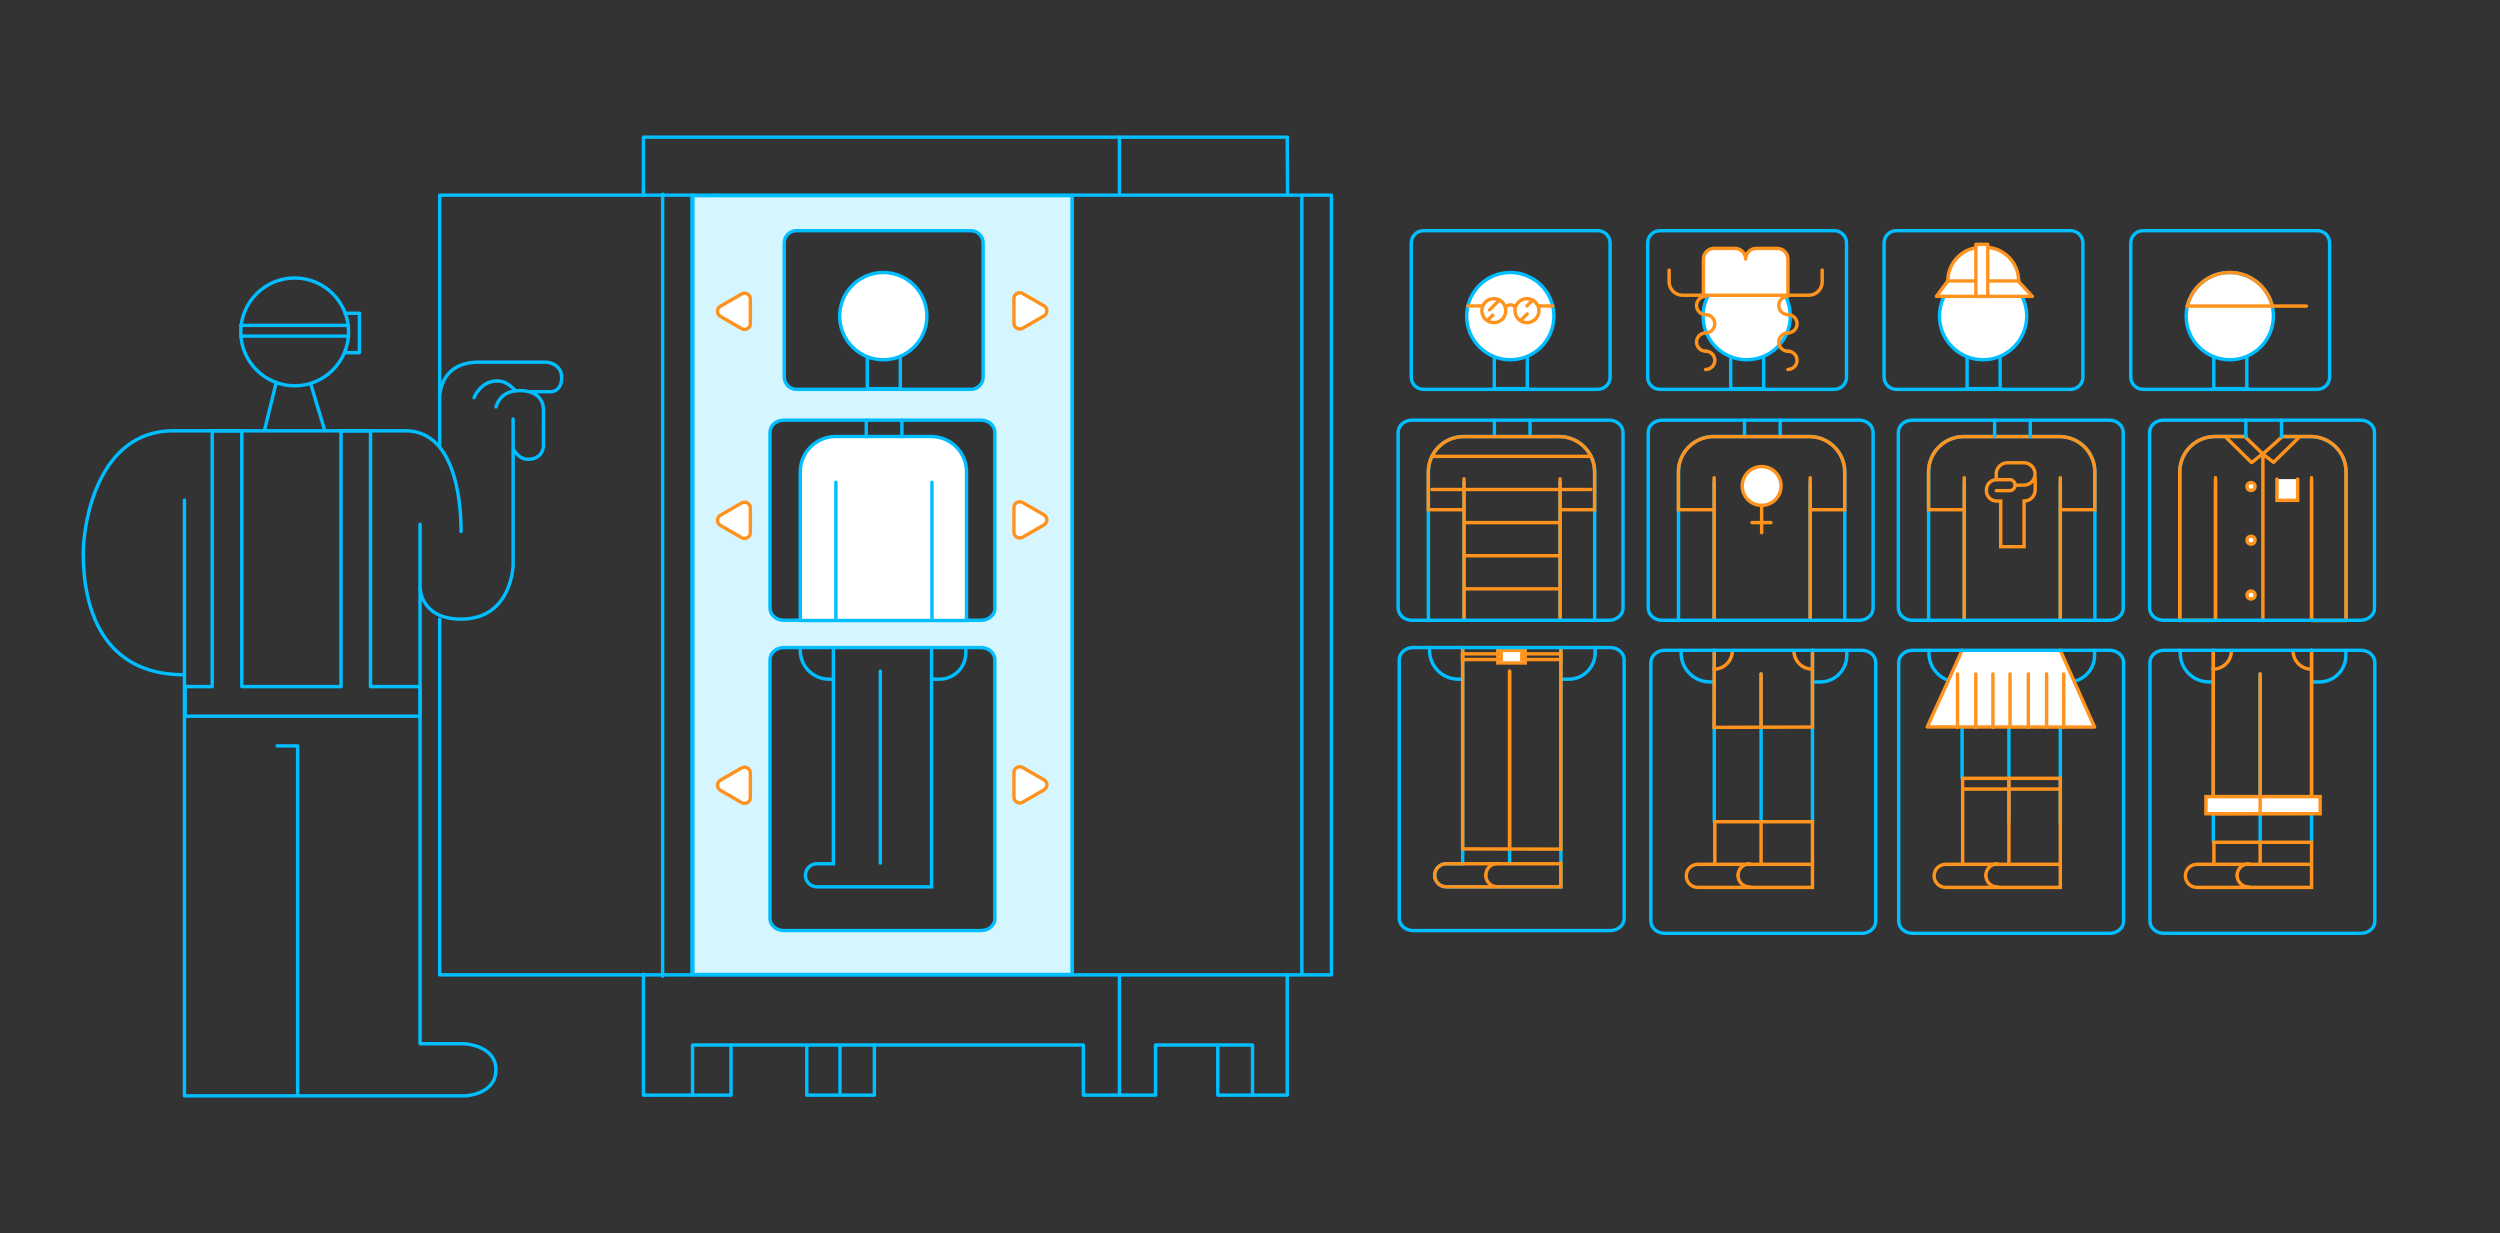 <?xml version="1.0" encoding="utf-8"?>
<!-- Generator: Adobe Illustrator 25.2.3, SVG Export Plug-In . SVG Version: 6.00 Build 0)  -->
<svg version="1.1" xmlns="http://www.w3.org/2000/svg" xmlns:xlink="http://www.w3.org/1999/xlink" x="0px" y="0px"
	 viewBox="0 0 2189 1080" style="enable-background:new 0 0 2189 1080;" xml:space="preserve">
<rect x="0" y="0" width="2189" height="1080" fill="#333333" stroke="none"/>
<style type="text/css">
	.st0{fill:none;stroke:#00BEFF;stroke-width:3;stroke-linecap:round;stroke-miterlimit:10;}
	.st1{fill:none;stroke:#FF931E;stroke-width:3;stroke-linecap:round;stroke-miterlimit:10;}
	.st2{fill:#FFFFFF;stroke:#FF931E;stroke-width:3;stroke-linecap:round;stroke-miterlimit:10;}
	.st3{fill:#FFFFFF;stroke:#00BEFF;stroke-width:3;stroke-linecap:round;stroke-miterlimit:10;}
	.st4{fill:none;stroke:#FF931E;stroke-width:3;stroke-linecap:round;stroke-linejoin:round;stroke-miterlimit:10;}
	.st5{fill:#FFFFFF;stroke:#FF931E;stroke-width:3;stroke-linecap:round;stroke-linejoin:round;stroke-miterlimit:10;}
	.st6{fill:none;stroke:#00BEFF;stroke-width:3;stroke-linecap:round;stroke-linejoin:round;stroke-miterlimit:10;}
	.st7{fill:#D6F6FF;stroke:#00BEFF;stroke-width:3;stroke-linecap:round;stroke-linejoin:round;stroke-miterlimit:10;}
	.st8{fill:#FFFFFF;stroke:#FF921E;stroke-width:3;stroke-linecap:round;stroke-linejoin:round;stroke-miterlimit:10;}
</style>
<g id="Camada_2">
</g>
<g id="Camada_1">
	<path class="st0" d="M1280.7,567v189.3h-14.4c-5.6,0-10.1,4.5-10.1,10.1l0,0c0,5.6,4.5,10.1,10.1,10.1h100.4V567"/>
	<path class="st0" d="M1251.7,567v2.5c0,13.9,11.3,25.2,25.2,25.2h3.8"/>
	<path class="st0" d="M1396.7,567v4.6c0,12.7-10.3,23.1-23.1,23.1h-6.9"/>
	<line class="st0" x1="1321.8" y1="587.7" x2="1321.8" y2="755.7"/>
	<polyline class="st1" points="1280.7,567 1280.7,743.3 1366.7,743.5 1366.7,567 	"/>
	<line class="st1" x1="1321.8" y1="587.7" x2="1321.8" y2="743.5"/>
	<line class="st0" x1="1587" y1="720.6" x2="1587" y2="569.4"/>
	<line class="st0" x1="1501" y1="569.4" x2="1501" y2="719.5"/>
	<path class="st0" d="M1472,569.4v2.5c0,13.9,11.3,25.2,25.2,25.2h3.8"/>
	<path class="st0" d="M1617,569.4v4.6c0,12.7-10.3,23.1-23.1,23.1h-6.9"/>
	<line class="st0" x1="1542" y1="590.1" x2="1542" y2="719.5"/>
	<polyline class="st1" points="1501,569.4 1500.8,636.9 1587,636.6 1587,569.4 	"/>
	<line class="st1" x1="1542" y1="590.1" x2="1542" y2="636.9"/>
	<path class="st1" d="M1586.8,585.9c-8.8,0-16-7.2-16-16"/>
	<path class="st1" d="M1500.8,585.9c8.8,0,16-7.2,16-16"/>
	<path class="st1" d="M1501.5,756.7v-37.2h85.5v36.6v20.9h-100.4c-5.6,0-10.1-4.5-10.1-10.1l0,0c0-5.6,4.5-10.1,10.1-10.1h100.2"/>
	<line class="st1" x1="1542" y1="719.5" x2="1542" y2="755.7"/>
	<rect x="1311.5" y="569.5" class="st2" width="24" height="11"/>
	<path class="st0" d="M1998,382.3h25.3c17,0,30.9,13.8,30.9,30.9v130.1"/>
	<path class="st0" d="M1908.7,543.3V413.1c0-17,13.8-30.9,30.9-30.9h27"/>
	<line class="st3" x1="1939.9" y1="422.3" x2="1939.9" y2="542.1"/>
	<line class="st3" x1="2024" y1="422.3" x2="2024" y2="542.1"/>
	<path class="st4" d="M2024,543.3h30.2V413.1c0-17-13.8-30.9-30.9-30.9h-24.8l-17.1,15.3l-15.9-15.3h-26c-17,0-30.9,13.8-30.9,30.9
		v130.1h31.3"/>
	<line class="st2" x1="1939.9" y1="418.3" x2="1939.9" y2="542"/>
	<line class="st2" x1="2024" y1="418.3" x2="2024" y2="542"/>
	<polyline class="st4" points="2012.5,383.5 1990.7,404.8 1981.4,397.6 1981.4,543.3 	"/>
	<polyline class="st4" points="1949.7,383.6 1971.5,405 1980.8,397.7 	"/>
	<circle class="st5" cx="1971" cy="426" r="3.5"/>
	<circle class="st5" cx="1971" cy="473" r="3.5"/>
	<polyline class="st2" points="1993.7,419.5 1993.7,438.1 2011.8,438.1 2011.8,419.5 	"/>
	<path class="st0" d="M1688.7,543.3V413.1c0-17,13.8-30.9,30.9-30.9h83.8c17,0,30.9,13.8,30.9,30.9v130.1"/>
	<line class="st3" x1="1719.9" y1="422.3" x2="1719.9" y2="542.1"/>
	<line class="st3" x1="1804" y1="422.3" x2="1804" y2="542.1"/>
	<path class="st1" d="M1719.9,446.3h-31.3v-33.1c0-17,13.8-30.9,30.9-30.9h83.8c17,0,30.9,13.8,30.9,30.9v33.1H1804"/>
	<line class="st2" x1="1719.9" y1="418.3" x2="1719.9" y2="542"/>
	<line class="st2" x1="1804" y1="418.3" x2="1804" y2="542"/>
	<path class="st4" d="M1747.9,420v-5c0-5.4,4.4-9.8,9.8-9.8h14.4c5.4,0,9.8,4.4,9.8,9.8v0c0,5.4-4.4,9.8-9.8,9.8h-7.8"/>
	<path class="st1" d="M1782,418.8V429c0,5.4-4.3,9.7-9.7,9.7l0,0v40h-20.5v-40h-3.6c-4.9,0-8.9-4-8.9-8.9v-0.9c0-4.9,4-8.9,8.9-8.9
		h3.6h7.8c2.6,0,4.8,2.1,4.8,4.8l0,0c0,2.6-2.1,4.8-4.8,4.8H1748"/>
	<path class="st0" d="M1469.7,543.3V413.1c0-17,13.8-30.9,30.9-30.9h83.8c17,0,30.9,13.8,30.9,30.9v130.1"/>
	<line class="st3" x1="1500.9" y1="422.3" x2="1500.9" y2="542.1"/>
	<line class="st3" x1="1585" y1="422.3" x2="1585" y2="542.1"/>
	<line class="st0" x1="1527.5" y1="367.9" x2="1527.5" y2="382.3"/>
	<line class="st0" x1="1558.7" y1="367.9" x2="1558.7" y2="382.3"/>
	<path class="st1" d="M1500.9,446.3h-31.3v-33.1c0-17,13.8-30.9,30.9-30.9h83.8c17,0,30.9,13.8,30.9,30.9v33.1H1585"/>
	<line class="st2" x1="1500.9" y1="418.3" x2="1500.9" y2="542"/>
	<line class="st2" x1="1585" y1="418.3" x2="1585" y2="542"/>
	<circle class="st2" cx="1542.5" cy="425.5" r="17"/>
	<line class="st2" x1="1542.5" y1="442.5" x2="1542.5" y2="466.4"/>
	<line class="st2" x1="1534.1" y1="457.6" x2="1550.6" y2="457.6"/>
	<rect x="759.4" y="301.1" class="st0" width="28.9" height="39.2"/>
	<path class="st0" d="M1250.7,543.3V413.1c0-17,13.8-30.9,30.9-30.9h83.8c17,0,30.9,13.8,30.9,30.9v130.1"/>
	<line class="st3" x1="1281.9" y1="422.3" x2="1281.9" y2="542.1"/>
	<line class="st3" x1="1366" y1="422.3" x2="1366" y2="542.1"/>
	<line class="st0" x1="1308.5" y1="367.9" x2="1308.5" y2="382.3"/>
	<line class="st0" x1="1339.7" y1="367.9" x2="1339.7" y2="382.3"/>
	<path class="st1" d="M1281.9,446.3h-31.3v-33.1c0-17,13.8-30.9,30.9-30.9h83.8c17,0,30.9,13.8,30.9,30.9v33.1H1366"/>
	<line class="st2" x1="1281.9" y1="419.3" x2="1281.9" y2="542"/>
	<line class="st2" x1="1366" y1="419.3" x2="1366" y2="542"/>
	<line class="st5" x1="1253.8" y1="399.6" x2="1393" y2="399.6"/>
	<line class="st5" x1="1253.8" y1="428.6" x2="1393" y2="428.6"/>
	<line class="st5" x1="1282" y1="457.6" x2="1366" y2="457.6"/>
	<line class="st5" x1="1282" y1="486.6" x2="1366" y2="486.6"/>
	<line class="st5" x1="1282" y1="515.6" x2="1366" y2="515.6"/>
	<path class="st6" d="M161.5,437.9v521.6h246c0,0,26.7-1,26.7-22.8c0-21.8-28-22.8-28-22.8h-38.4V459.1"/>
	<path class="st6" d="M161,590.8c-70.5,0-88.1-57-88.1-105.8c0-29,13.5-107.8,78.8-107.8s161.6,0,203.2,0s48.8,56,48.8,88.1"/>
	<path class="st6" d="M449.3,366.9v127.9c0,0-1,47.3-45.6,47.3c-35.3,0-35.8-27-35.8-27"/>
	<path class="st6" d="M385,390.7v-42.5c0,0-1-31.1,34.2-31.1s59.4,0,59.4,0s13.2,1,13.2,13.5c0,12.4-9.3,12.4-9.3,12.4h-17.6"/>
	<path class="st6" d="M434.3,356.3c3.6-11.2,11.9-14.3,21.3-14.3c9.3,0,20.7,4.1,20.3,18.1c-0.2,5.7,0,29.6,0,29.6s0.4,11.3-12,12.4
		c-10.3,0.9-14.5-9.3-14.5-9.3"/>
	<path class="st6" d="M415.1,348.2c3.1-7.3,9.4-13.6,17.6-14.5c9.3-1,13.8,3.6,18.6,8.3"/>
	<circle class="st6" cx="258" cy="290.6" r="47.2"/>
	<polyline class="st6" points="302.2,274.3 314.7,274.3 314.7,308.8 302.2,308.8 	"/>
	<line class="st6" x1="210.8" y1="284.9" x2="305.2" y2="284.9"/>
	<line class="st6" x1="210.8" y1="294.3" x2="305.2" y2="294.3"/>
	<line class="st6" x1="272" y1="335.8" x2="284.4" y2="377.2"/>
	<line class="st6" x1="241.9" y1="334.7" x2="231.5" y2="377.2"/>
	<polyline class="st6" points="260.6,958.9 260.6,653.1 242.7,653.1 	"/>
	<polygon class="st6" points="324.4,601.2 324.4,377.2 298.6,377.2 298.6,601.2 211.7,601.2 211.7,377.2 185.8,377.2 185.8,601.2 
		162.1,601.2 162.1,627.1 367.9,627.1 367.9,601.2 	"/>
	<path class="st6" d="M1127.1,853.3"/>
	<polyline class="st6" points="563.4,171.2 563.4,120.1 1127.1,120.1 1127.4,170.9 	"/>
	<path class="st6" d="M563.4,171.2"/>
	<path class="st6" d="M563.4,853.1"/>
	<polyline class="st6" points="563.4,853.1 563.4,958.9 640.1,958.9 640.1,915.4 	"/>
	<path class="st6" d="M385,308.8"/>
	<polyline class="st6" points="629.2,170.9 1165.8,170.9 1165.8,853.6 385,853.6 385,542.1 	"/>
	<polyline class="st6" points="605.9,170.9 605.9,170.9 629.2,170.9 	"/>
	<path class="st6" d="M606.2,170.9"/>
	<polyline class="st6" points="385,344 385,170.9 605.7,170.9 	"/>
	<line class="st6" x1="1139.9" y1="170.9" x2="1139.9" y2="853.2"/>
	<line class="st6" x1="938.7" y1="170.9" x2="938.7" y2="853.2"/>
	<line class="st6" x1="605.9" y1="170.9" x2="605.9" y2="853.2"/>
	<line class="st6" x1="563.4" y1="854.7" x2="563.4" y2="853.2"/>
	<line class="st6" x1="563.4" y1="170.9" x2="563.4" y2="165.8"/>
	<path class="st7" d="M606.7,171.3v682h332v-682H606.7z M686.7,212.7c0-5.9,4.8-10.7,10.7-10.7h152.7c5.9,0,10.7,4.8,10.7,10.7
		v117.5c0,5.9-4.8,10.7-10.7,10.7H697.4c-5.9,0-10.7-4.8-10.7-10.7V212.7z M871.2,804.1c0,5.9-5.4,10.7-12.1,10.7H686.3
		c-6.7,0-12.1-4.8-12.1-10.7V577.7c0-5.9,5.4-10.7,12.1-10.7H859c6.7,0,12.1,4.8,12.1,10.7V804.1z M871.2,532.4
		c0,5.9-5.4,10.7-12.1,10.7H686.3c-6.7,0-12.1-4.8-12.1-10.7V378.6c0-5.9,5.4-10.7,12.1-10.7H859c6.7,0,12.1,4.8,12.1,10.7V532.4z"
		/>
	<polyline class="st6" points="606.4,958.9 606.4,915 948.6,915 948.6,958.9 1011.8,958.9 1011.8,915 1096.7,915 1096.7,958.9 	"/>
	<line class="st6" x1="735.5" y1="915.4" x2="735.5" y2="958.9"/>
	<polyline class="st6" points="1066.3,915.4 1066.3,958.9 1127.1,958.9 1127.1,853.3 	"/>
	<polyline class="st6" points="706.4,915.4 706.4,958.9 765.6,958.9 765.6,915.4 	"/>
	<line class="st6" x1="980.2" y1="854.3" x2="980.2" y2="958.9"/>
	<path class="st6" d="M980.2,854.3"/>
	<line class="st6" x1="980.2" y1="120.1" x2="980.2" y2="169.9"/>
	<line class="st6" x1="580.2" y1="170.1" x2="580.2" y2="854.7"/>
	<circle class="st3" cx="773.4" cy="276.8" r="38.2"/>
	<path class="st6" d="M1399.1,340.9h-152.7c-5.9,0-10.7-4.8-10.7-10.7V212.7c0-5.9,4.8-10.7,10.7-10.7h152.7
		c5.9,0,10.7,4.8,10.7,10.7v117.5C1409.8,336.1,1405,340.9,1399.1,340.9z"/>
	<rect x="1308.4" y="301.1" class="st0" width="28.9" height="39.2"/>
	<circle class="st3" cx="1322.4" cy="276.8" r="38.2"/>
	<path class="st6" d="M1606.1,340.9h-152.7c-5.9,0-10.7-4.8-10.7-10.7V212.7c0-5.9,4.8-10.7,10.7-10.7h152.7
		c5.9,0,10.7,4.8,10.7,10.7v117.5C1616.8,336.1,1612,340.9,1606.1,340.9z"/>
	<rect x="1515.4" y="301.1" class="st0" width="28.9" height="39.2"/>
	<circle class="st3" cx="1529.4" cy="276.8" r="38.2"/>
	<path class="st6" d="M1813.1,340.9h-152.7c-5.9,0-10.7-4.8-10.7-10.7V212.7c0-5.9,4.8-10.7,10.7-10.7h152.7
		c5.9,0,10.7,4.8,10.7,10.7v117.5C1823.8,336.1,1819,340.9,1813.1,340.9z"/>
	<rect x="1722.4" y="301.1" class="st0" width="28.9" height="39.2"/>
	<circle class="st3" cx="1736.4" cy="276.8" r="38.2"/>
	<path class="st3" d="M846.2,543.3H700.7V413.1c0-17,13.8-30.9,30.9-30.9h83.8c17,0,30.9,13.8,30.9,30.9V543.3z"/>
	<line class="st3" x1="731.9" y1="422.3" x2="731.9" y2="542.1"/>
	<line class="st3" x1="816" y1="422.3" x2="816" y2="542.1"/>
	<line class="st0" x1="758.5" y1="367.9" x2="758.5" y2="382.3"/>
	<line class="st0" x1="789.7" y1="367.9" x2="789.7" y2="382.3"/>
	<path class="st6" d="M1409,543.1h-172.7c-6.7,0-12.1-4.8-12.1-10.7V378.6c0-5.9,5.4-10.7,12.1-10.7H1409c6.7,0,12.1,4.8,12.1,10.7
		v153.8C1421.2,538.3,1415.7,543.1,1409,543.1z"/>
	<path class="st0" d="M729.7,567v189.3h-14.4c-5.6,0-10.1,4.5-10.1,10.1l0,0c0,5.6,4.5,10.1,10.1,10.1h100.4V567"/>
	<path class="st0" d="M700.7,567v2.5c0,13.9,11.3,25.2,25.2,25.2h3.8"/>
	<path class="st0" d="M845.7,567v4.6c0,12.7-10.3,23.1-23.1,23.1h-6.9"/>
	<line class="st0" x1="770.8" y1="587.7" x2="770.8" y2="755.7"/>
	<path class="st6" d="M1410,814.8h-172.7c-6.7,0-12.1-4.8-12.1-10.7V577.7c0-5.9,5.4-10.7,12.1-10.7H1410c6.7,0,12.1,4.8,12.1,10.7
		v226.4C1422.2,810,1416.7,814.8,1410,814.8z"/>
	<path class="st8" d="M914.1,267.8L895.4,257c-3.4-1.9-7.6,0.5-7.6,4.4v21.6c0,3.9,4.2,6.3,7.6,4.4l18.7-10.8
		C917.5,274.5,917.5,269.7,914.1,267.8z"/>
	<path class="st8" d="M630.7,268.2l18.7-10.8c3.4-1.9,7.6,0.5,7.6,4.4v21.6c0,3.9-4.2,6.3-7.6,4.4l-18.7-10.8
		C627.4,274.9,627.4,270.1,630.7,268.2z"/>
	<path class="st8" d="M914.1,450.8L895.4,440c-3.4-1.9-7.6,0.5-7.6,4.4v21.6c0,3.9,4.2,6.3,7.6,4.4l18.7-10.8
		C917.5,457.5,917.5,452.7,914.1,450.8z"/>
	<path class="st8" d="M630.7,451.2l18.7-10.8c3.4-1.9,7.6,0.5,7.6,4.4v21.6c0,3.9-4.2,6.3-7.6,4.4l-18.7-10.8
		C627.4,457.9,627.4,453.1,630.7,451.2z"/>
	<path class="st8" d="M914.1,682.8L895.4,672c-3.4-1.9-7.6,0.5-7.6,4.4v21.6c0,3.9,4.2,6.3,7.6,4.4l18.7-10.8
		C917.5,689.5,917.5,684.7,914.1,682.8z"/>
	<path class="st8" d="M630.7,683.2l18.7-10.8c3.4-1.9,7.6,0.5,7.6,4.4v21.6c0,3.9-4.2,6.3-7.6,4.4l-18.7-10.8
		C627.4,689.9,627.4,685.1,630.7,683.2z"/>
	<circle class="st5" cx="1308" cy="272" r="10.5"/>
	<circle class="st5" cx="1337" cy="272" r="10.5"/>
	<path class="st5" d="M1318,268.8c2.5-2.3,6.5-2.7,8.5,0"/>
	<line class="st5" x1="1359.6" y1="267.9" x2="1347.5" y2="267.9"/>
	<line class="st5" x1="1285.2" y1="267.9" x2="1297.5" y2="267.9"/>
	<line class="st5" x1="1341.9" y1="262.7" x2="1337" y2="267.9"/>
	<line class="st5" x1="1331.3" y1="280.8" x2="1337.2" y2="274.9"/>
	<line class="st5" x1="1312.9" y1="262.7" x2="1304.3" y2="271.3"/>
	<line class="st5" x1="1307" y1="276" x2="1302.6" y2="280.4"/>
	<path class="st4" d="M1461.5,236.5v10.3c0,6.4,5.2,11.7,11.7,11.7h110.6c6.4,0,11.7-5.2,11.7-11.7v-10.3"/>
	<path class="st5" d="M1528.5,226.8c0-5.1,4.2-9.3,9.3-9.3h18.4c5.1,0,9.3,4.2,9.3,9.3v31.7h-74v-31.7c0-5.1,4.2-9.3,9.3-9.3h18.4
		C1524.3,217.5,1528.5,221.7,1528.5,226.8"/>
	<path class="st5" d="M1695.5,259.5h84l-12-13V246c0-16.3-13.2-29.5-29.5-29.5h-3c-16.3,0-29.5,13.2-29.5,29.5v0L1695.5,259.5z"/>
	<line class="st5" x1="1705.5" y1="246" x2="1767.5" y2="246"/>
	<rect x="1730.1" y="213.9" class="st5" width="10.4" height="45.6"/>
	<path class="st6" d="M2029.1,340.9h-152.7c-5.9,0-10.7-4.8-10.7-10.7V212.7c0-5.9,4.8-10.7,10.7-10.7h152.7
		c5.9,0,10.7,4.8,10.7,10.7v117.5C2039.8,336.1,2035,340.9,2029.1,340.9z"/>
	<rect x="1938.4" y="301.1" class="st0" width="28.9" height="39.2"/>
	<circle class="st3" cx="1952.4" cy="276.8" r="38.2"/>
	<g>
		<path class="st4" d="M1565.5,275.5c-4.4,0-8-3.6-8-8s3.6-8,8-8"/>
		<path class="st4" d="M1565.5,291.5c4.4,0,8-3.6,8-8s-3.6-8-8-8"/>
	</g>
	<g>
		<path class="st4" d="M1565.5,307.5c-4.4,0-8-3.6-8-8s3.6-8,8-8"/>
		<path class="st4" d="M1565.5,323.5c4.4,0,8-3.6,8-8s-3.6-8-8-8"/>
	</g>
	<g>
		<path class="st4" d="M1493.5,275.5c-4.4,0-8-3.6-8-8s3.6-8,8-8"/>
		<path class="st4" d="M1493.5,291.5c4.4,0,8-3.6,8-8s-3.6-8-8-8"/>
	</g>
	<g>
		<path class="st4" d="M1493.5,307.5c-4.4,0-8-3.6-8-8s3.6-8,8-8"/>
		<path class="st4" d="M1493.5,323.5c4.4,0,8-3.6,8-8s-3.6-8-8-8"/>
	</g>
	<path class="st6" d="M1628,543.1h-172.7c-6.7,0-12.1-4.8-12.1-10.7V378.6c0-5.9,5.4-10.7,12.1-10.7H1628c6.7,0,12.1,4.8,12.1,10.7
		v153.8C1640.2,538.3,1634.7,543.1,1628,543.1z"/>
	<path class="st6" d="M1847,543.1h-172.7c-6.7,0-12.1-4.8-12.1-10.7V378.6c0-5.9,5.4-10.7,12.1-10.7H1847c6.7,0,12.1,4.8,12.1,10.7
		v153.8C1859.2,538.3,1853.7,543.1,1847,543.1z"/>
	<line class="st0" x1="1746.5" y1="367.9" x2="1746.5" y2="382.3"/>
	<line class="st0" x1="1777.7" y1="367.9" x2="1777.7" y2="382.3"/>
	<path class="st6" d="M2067,543.1h-172.7c-6.7,0-12.1-4.8-12.1-10.7V378.6c0-5.9,5.4-10.7,12.1-10.7H2067c6.7,0,12.1,4.8,12.1,10.7
		v153.8C2079.2,538.3,2073.7,543.1,2067,543.1z"/>
	<line class="st0" x1="1966.5" y1="382.3" x2="1966.5" y2="367.9"/>
	<line class="st0" x1="1997.7" y1="367.9" x2="1997.7" y2="382.3"/>
	<circle class="st5" cx="1971" cy="521" r="3.5"/>
	<line class="st5" x1="1915.2" y1="268" x2="2019.5" y2="268"/>
	<path class="st1" d="M1915.2,268c4-16.9,19.1-29.4,37.2-29.4c18.1,0,33.2,12.6,37.2,29.4"/>
	<path class="st2" d="M1915.2,268"/>
	<path class="st1" d="M1366.5,756.3h-100.2c-5.6,0-10.1,4.5-10.1,10.1l0,0c0,5.6,4.5,10.1,10.1,10.1h100.4v-20.9"/>
	<path class="st6" d="M1630.3,817.2h-172.7c-6.7,0-12.1-4.8-12.1-10.7V580.1c0-5.9,5.4-10.7,12.1-10.7h172.7
		c6.7,0,12.1,4.8,12.1,10.7v226.4C1642.5,812.4,1637,817.2,1630.3,817.2z"/>
	<path class="st1" d="M1300.9,766.3L1300.9,766.3c0,5.6,4.5,10.1,10.1,10.1"/>
	<path class="st1" d="M1311.1,756.1c-5.6,0-10.1,4.5-10.1,10.1"/>
	<path class="st1" d="M1521.8,766.5c0,5.6,4.5,10.1,10.1,10.1"/>
	<path class="st1" d="M1531.9,756.4c-5.6,0-10.1,4.5-10.1,10.1l0,0"/>
	<line class="st0" x1="2024" y1="738.6" x2="2024" y2="569.4"/>
	<line class="st0" x1="1938" y1="569.4" x2="1938" y2="737.5"/>
	<path class="st0" d="M1909,569.4v2.5c0,13.9,11.3,25.2,25.2,25.2h3.8"/>
	<path class="st0" d="M2054,569.4v4.6c0,12.7-10.3,23.1-23.1,23.1h-6.9"/>
	<line class="st0" x1="1979" y1="590.1" x2="1979" y2="738.5"/>
	<polyline class="st1" points="1938,569.4 1937.8,712.5 2024,712.1 2024,569.4 	"/>
	<rect x="1931.5" y="697.5" class="st2" width="100" height="15"/>
	<line class="st1" x1="1979" y1="590.1" x2="1979" y2="712.5"/>
	<path class="st1" d="M2023.8,585.9c-8.8,0-16-7.2-16-16"/>
	<path class="st1" d="M1937.8,585.9c8.8,0,16-7.2,16-16"/>
	<path class="st1" d="M1938.5,756.7v-19.2h85.5v18.6v20.9h-100.4c-5.6,0-10.1-4.5-10.1-10.1l0,0c0-5.6,4.5-10.1,10.1-10.1h100.2"/>
	<line class="st1" x1="1979" y1="738.5" x2="1979" y2="755.7"/>
	<path class="st6" d="M2067.3,817.2h-172.7c-6.7,0-12.1-4.8-12.1-10.7V580.1c0-5.9,5.4-10.7,12.1-10.7h172.7
		c6.7,0,12.1,4.8,12.1,10.7v226.4C2079.5,812.4,2074,817.2,2067.3,817.2z"/>
	<path class="st1" d="M1958.8,766.5c0,5.6,4.5,10.1,10.1,10.1"/>
	<path class="st1" d="M1968.9,756.4c-5.6,0-10.1,4.5-10.1,10.1l0,0"/>
	<line class="st0" x1="1804" y1="720.6" x2="1804" y2="569.4"/>
	<line class="st0" x1="1718" y1="569.4" x2="1718" y2="681.5"/>
	<path class="st0" d="M1689,569.4v2.5c0,13.9,11.3,25.2,25.2,25.2h3.8"/>
	<path class="st0" d="M1834,569.4v4.6c0,12.7-10.3,23.1-23.1,23.1h-6.9"/>
	<line class="st0" x1="1759" y1="590.1" x2="1759" y2="719.5"/>
	<polyline class="st5" points="1718,569.4 1687.5,636.5 1834,636.6 1804,569.4 	"/>
	<line class="st1" x1="1760" y1="590.1" x2="1760" y2="636.9"/>
	<line class="st1" x1="1776" y1="590.1" x2="1776" y2="636.9"/>
	<line class="st1" x1="1792" y1="590.1" x2="1792" y2="636.9"/>
	<line class="st1" x1="1807" y1="590.1" x2="1807" y2="636.9"/>
	<line class="st1" x1="1714" y1="590.1" x2="1714" y2="636.9"/>
	<line class="st1" x1="1730" y1="590.1" x2="1730" y2="636.9"/>
	<line class="st1" x1="1745" y1="590.1" x2="1745" y2="636.9"/>
	<path class="st1" d="M1718.5,756.7v-75.2h85.5v74.6v20.9h-100.4c-5.6,0-10.1-4.5-10.1-10.1l0,0c0-5.6,4.5-10.1,10.1-10.1h100.2"/>
	<line class="st1" x1="1759" y1="681.5" x2="1759" y2="755.7"/>
	<path class="st6" d="M1847.3,817.2h-172.7c-6.7,0-12.1-4.8-12.1-10.7V580.1c0-5.9,5.4-10.7,12.1-10.7h172.7
		c6.7,0,12.1,4.8,12.1,10.7v226.4C1859.5,812.4,1854,817.2,1847.3,817.2z"/>
	<path class="st1" d="M1738.8,766.5c0,5.6,4.5,10.1,10.1,10.1"/>
	<path class="st1" d="M1748.9,756.4c-5.6,0-10.1,4.5-10.1,10.1l0,0"/>
	<rect x="1332.5" y="572.5" class="st1" width="34" height="5"/>
	<rect x="1280.5" y="572.5" class="st1" width="34" height="5"/>
	<line class="st1" x1="1804" y1="690.9" x2="1718.5" y2="690.9"/>
</g>
</svg>
